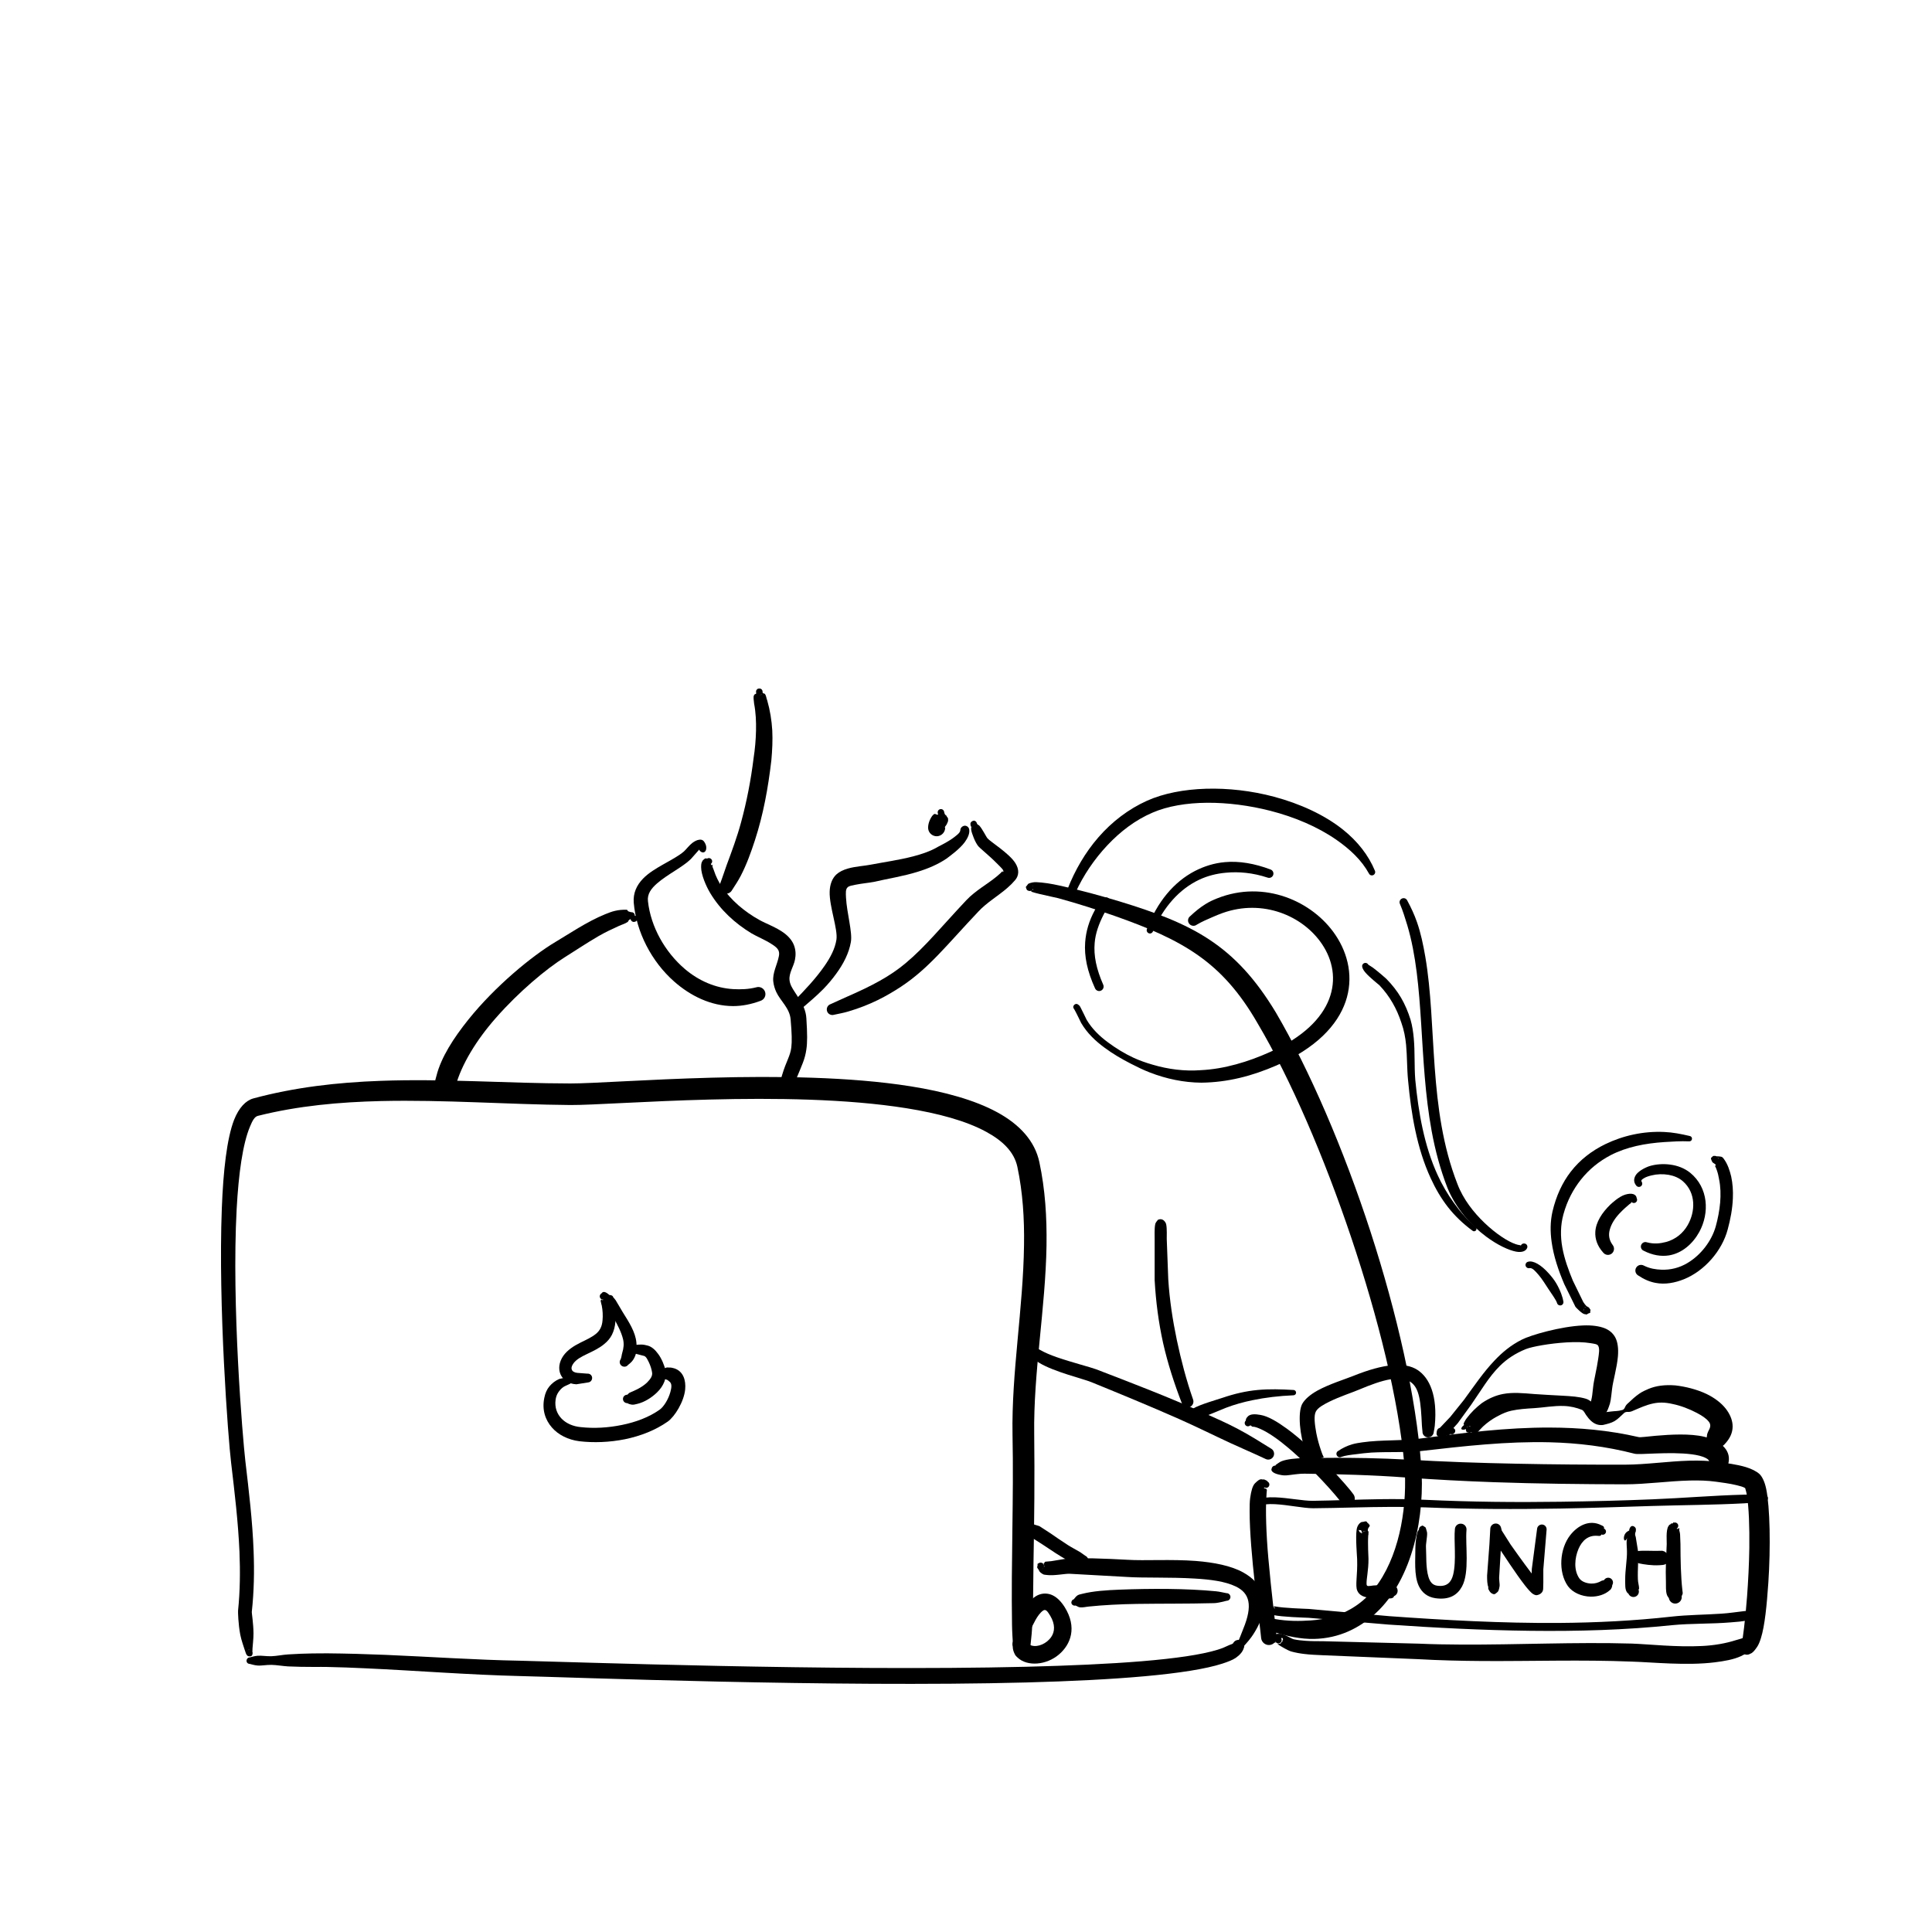 <?xml version="1.0" encoding="utf-8"?>
<!-- Generator: Adobe Illustrator 24.2.0, SVG Export Plug-In . SVG Version: 6.00 Build 0)  -->
<svg version="1.1" id="图层_1" xmlns="http://www.w3.org/2000/svg" xmlns:xlink="http://www.w3.org/1999/xlink" x="0px" y="0px"
	 viewBox="0 0 85.04 85.04" style="enable-background:new 0 0 85.04 85.04;" xml:space="preserve">
<style type="text/css">
	.st0{fill-rule:evenodd;clip-rule:evenodd;}
</style>
<g>
	<g transform="matrix(0.192,0,0,0.26,446.149,-22.9)">
		<g transform="matrix(2.313,0,0,1.527,-2954.48,0)">
			<path class="st0" d="M297.73,240.82l0.01-0.37c0.02-0.41,0.1-1.02,0.1-1.69c-0.01-1.1-0.18-2.26-0.17-2.36
				c0.22-2.26,0.26-4.51,0.18-6.76c-0.11-3.33-0.47-6.66-0.82-10c-0.27-2.63-1.37-17.3-0.86-27.91c0.19-3.91,0.6-7.25,1.33-9.17
				c0.23-0.62,0.44-1.08,0.78-1.17c3.99-1.12,8.08-1.53,12.2-1.64c6.26-0.16,12.59,0.38,18.75,0.44c4.36,0.03,21.46-1.77,33.35,0.36
				c3.11,0.56,5.86,1.38,7.88,2.61c1.63,0.99,2.77,2.22,3.09,3.88c0.54,2.85,0.7,5.75,0.66,8.68c-0.08,7-1.25,14.15-1.14,21.02
				c0.13,7.05-0.15,14.04-0.05,21.08c0.01,0.79,0.06,1.56,0.1,2.35c-0.01,0.53,0.37,0.97,0.84,0.98c0.47,0.01,0.87-0.41,0.88-0.94
				c0.05-0.63,0.13-1.25,0.16-1.88c0.14-2.5,0.11-5.01,0.15-7.51c0.08-4.7,0.12-9.39,0.07-14.11c-0.09-6.85,1.12-13.97,1.22-20.95
				c0.04-3.12-0.13-6.21-0.71-9.24c-0.44-2.31-1.92-4.16-4.2-5.54c-2.21-1.34-5.2-2.27-8.59-2.87c-12.01-2.13-29.28-0.3-33.69-0.31
				c-6.18-0.01-12.54-0.55-18.83-0.29c-4.26,0.17-8.49,0.71-12.6,1.95c-0.74,0.23-1.43,1.02-1.91,2.39
				c-0.71,2.07-1.07,5.64-1.21,9.81c-0.37,10.72,0.63,25.51,0.92,28.18c0.35,3.3,0.7,6.58,0.83,9.88c0.08,2.17,0.06,4.35-0.14,6.53
				c-0.01,0.11,0.01,1.44,0.22,2.67c0.12,0.66,0.32,1.25,0.43,1.65c0.07,0.23,0.11,0.38,0.14,0.45c0.08,0.2,0.19,0.27,0.23,0.28
				c0.12,0.02,0.36,0.08,0.41-0.23C297.76,240.98,297.76,240.89,297.73,240.82z M297.49,240.59c-0.07-0.03-0.14-0.02-0.22,0.04
				C297.34,240.59,297.41,240.57,297.49,240.59z"/>
		</g>
		<g transform="matrix(2.313,0,0,1.527,-2954.48,0)">
			<path class="st0" d="M297.46,242.15c0.2,0.05,0.44,0.15,0.77,0.18c0.39,0.04,0.87-0.08,1.38-0.07c0.53,0.01,1.09,0.13,1.66,0.17
				c1.7,0.09,3.39,0.04,3.85,0.06c1.27,0.03,2.54,0.08,3.81,0.15c5.11,0.26,10.21,0.72,15.33,0.86c4.82,0.12,30.95,1.28,50.19,0.71
				c8.76-0.26,16.11-0.89,19.42-2.09c0.54-0.2,1-0.39,1.33-0.64c0.42-0.33,0.68-0.69,0.78-1.05c0.14-0.32,0.03-0.71-0.26-0.87
				c-0.29-0.16-0.63-0.03-0.78,0.29c-0.08,0.13-0.27,0.14-0.46,0.25c-0.28,0.15-0.62,0.32-1.05,0.47
				c-3.26,1.13-10.45,1.66-19.02,1.9c-19.21,0.52-45.31-0.55-50.11-0.67c-4.46-0.09-8.92-0.44-13.38-0.65
				c-1.92-0.09-3.85-0.15-5.77-0.17c-0.46,0-2.16-0.01-3.88,0.12c-0.57,0.04-1.12,0.18-1.65,0.2c-0.51,0.02-0.98-0.09-1.38-0.05
				c-0.32,0.03-0.57,0.13-0.76,0.18c-0.18,0-0.32,0.16-0.33,0.36C297.14,241.99,297.28,242.15,297.46,242.15z"/>
		</g>
		<g transform="matrix(2.313,0,0,1.527,-2954.48,0)">
			<path class="st0" d="M373.9,239.22c-0.11-0.03-0.23-0.02-0.34,0.01c-0.37,0.12-0.58,0.56-0.47,0.97c0,0.37,0.1,0.65,0.23,0.93
				c0.06,0.13,0.17,0.23,0.26,0.33c0.97,1.01,2.85,0.83,4.09-0.35c1.17-1.11,1.83-3.01,0.56-5.27c-0.51-0.9-1.05-1.3-1.52-1.43
				c-0.56-0.15-1.09,0-1.56,0.42c-0.76,0.69-1.39,2.19-1.56,3.16c-0.02,0.09-0.03,0.17-0.03,0.24c0.03,0.51,0.1,0.75,0.19,0.83
				C373.8,239.12,373.85,239.18,373.9,239.22z M374.15,239.35c0.12,0.1,0.21,0.24,0.26,0.41c0.07,0.11,0.2,0.1,0.28,0.18
				c0.08,0.09,0.17,0.15,0.28,0.18c0.63,0.2,1.49-0.22,1.94-0.96c0.36-0.59,0.4-1.4-0.1-2.34c-0.29-0.54-0.46-0.77-0.71-0.58
				c-0.59,0.46-0.99,1.59-1.29,2.21c-0.06,0.12-0.13,0.18-0.18,0.26c-0.05,0.08-0.14,0.12-0.14,0.12l-0.01-0.01
				c0.02,0.12-0.01,0.26-0.1,0.35c-0.03,0.1-0.12,0.09-0.16,0.13C374.19,239.33,374.17,239.34,374.15,239.35z M374.24,238.54
				c0.03,0.01,0.07,0.03,0.1,0.06C374.32,238.55,374.29,238.54,374.24,238.54z M374.04,238.54l-0.02,0c-0.02,0-0.03,0.01-0.04,0.04
				l0.03-0.01c0.01,0,0.02-0.01,0.03-0.01L374.04,238.54z"/>
		</g>
		<g transform="matrix(2.313,0,0,1.527,-2954.48,0)">
			<path class="st0" d="M380.21,235.37l0.03,0.01c0.17,0.08,0.36-0.01,0.43-0.19c0.07-0.18-0.01-0.4-0.17-0.48l-0.03-0.01
				c-0.16-0.08-0.35,0.01-0.42,0.19C379.97,235.07,380.05,235.29,380.21,235.37z"/>
		</g>
		<g transform="matrix(2.313,0,0,1.527,-2954.48,0)">
			<path class="st0" d="M376.19,231.24c-0.02-0.19-0.18-0.33-0.35-0.31c-0.06-0.04-0.08,0.04-0.13,0.03
				c-0.03-0.01-0.03,0.05-0.07,0.05c-0.16,0.01-0.04,0.19-0.12,0.36c-0.06,0.12,0.14,0.3,0.17,0.41c0.07,0.2,0.17,0.26,0.37,0.41
				c0.1,0.08,0.24,0.08,0.38,0.1c0.73,0.12,1.85-0.16,2.31-0.13l5.63,0.35c1.66,0.13,4.3,0.01,6.75,0.18
				c1.55,0.1,3.02,0.31,4.07,0.88c1.36,0.73,1.71,2.07,0.73,4.72c-0.17,0.46-0.32,0.97-0.56,1.52c-0.1,0.18-0.06,0.42,0.1,0.54
				c0.16,0.12,0.37,0.07,0.48-0.11c0.39-0.48,0.72-0.91,0.98-1.36c2.02-3.51,0.92-5.68-1-6.87c-1.19-0.74-2.89-1.11-4.68-1.27
				c-2.46-0.21-5.1-0.01-6.76-0.13c-1.14-0.07-2.29-0.13-3.43-0.16c-0.77-0.02-1.53-0.01-2.3,0c-0.37,0.01-1.16,0.2-1.84,0.31
				c-0.22,0.03-0.42,0.04-0.59,0.06c-0.1,0.02-0.08,0.17-0.16,0.18c0.02,0-0.03,0.07,0,0.08c0.04,0.01,0,0.08,0.03,0.1
				C376.21,231.18,376.2,231.21,376.19,231.24z M376.06,231.59c-0.01,0-0.02,0.01-0.03,0.02l-0.01,0.01c0.03,0,0.05,0,0.05-0.03
				l0-0.01L376.06,231.59z M376.2,231.27c0,0.06-0.01,0.11-0.02,0.16C376.22,231.38,376.25,231.34,376.2,231.27L376.2,231.27z"/>
		</g>
		<g transform="matrix(2.313,0,0,1.527,-2954.48,0)">
			<path class="st0" d="M379.31,235.68c0.18,0.07,0.25,0.17,0.44,0.2c0.29,0.04,0.59-0.06,0.91-0.09c1.39-0.16,3.04-0.26,4.78-0.29
				c2.43-0.04,5.04-0.01,7.34-0.08c0.15,0,0.31,0,0.46-0.02c0.37-0.05,0.71-0.16,1.06-0.25c0.21,0,0.37-0.2,0.37-0.43
				c-0.01-0.23-0.18-0.42-0.39-0.41c-0.35-0.07-0.68-0.17-1.05-0.21c-2.94-0.32-6.5-0.31-9.54-0.18c-1.36,0.06-2.64,0.16-3.7,0.46
				c-0.16,0.05-0.32,0.07-0.46,0.16c-0.19,0.14-0.25,0.27-0.39,0.45c-0.17,0.05-0.27,0.25-0.23,0.44
				C378.96,235.62,379.14,235.73,379.31,235.68z"/>
		</g>
		<g>
			<g transform="matrix(2.875,0,0,1.879,-3550.9,-1261.06)">
				<path class="st0" d="M474.98,835.11c-0.05,0.03-0.1,0.07-0.13,0c-0.01-0.03-0.12,0.02-0.08,0.01c0.03,0-0.02,0.06-0.02,0.09
					c0.03,0.18,0.08,0.41,0.09,0.43c0.07,0.41,0.1,0.89,0.06,1.34c-0.02,0.26-0.07,0.52-0.18,0.74c-0.09,0.19-0.21,0.34-0.35,0.47
					c-0.35,0.32-0.79,0.54-1.22,0.78c-0.55,0.31-1.05,0.67-1.38,1.2c-0.35,0.58-0.4,1.18-0.22,1.66c0.19,0.48,0.6,0.86,1.26,0.9
					l0.95-0.17c0.19-0.02,0.33-0.22,0.31-0.44c-0.02-0.22-0.19-0.37-0.39-0.35l-0.8-0.07c-0.22-0.03-0.38-0.13-0.43-0.29
					c-0.06-0.17,0.01-0.38,0.14-0.58c0.25-0.37,0.64-0.59,1.04-0.81c0.5-0.27,1.01-0.54,1.41-0.92c0.25-0.23,0.46-0.5,0.61-0.83
					c0.16-0.36,0.25-0.77,0.28-1.2c0.03-0.56-0.05-1.16-0.17-1.66c-0.01-0.04-0.09-0.49-0.27-0.68c-0.31-0.33-0.54-0.42-0.66-0.2
					c-0.13,0.08-0.19,0.26-0.12,0.41C474.76,835.05,474.87,835.12,474.98,835.11z"/>
			</g>
			<g transform="matrix(2.875,0,0,1.879,-3550.9,-1261.06)">
				<path class="st0" d="M472.16,842.07l-0.71,0.18c-0.32,0.16-0.57,0.38-0.78,0.66c-0.21,0.28-0.34,0.63-0.41,1.03
					c-0.2,1.07,0.07,2,0.61,2.69c0.51,0.66,1.29,1.1,2.18,1.23c1.14,0.15,2.41,0.1,3.64-0.18c1.25-0.29,2.44-0.82,3.41-1.59
					c0.56-0.45,1.29-1.78,1.39-2.89c0.07-0.84-0.15-1.63-0.85-1.9c-0.14-0.05-0.29-0.09-0.46-0.08c-0.27-0.05-0.52,0.15-0.57,0.45
					c-0.05,0.3,0.13,0.59,0.4,0.64c0.09,0.03,0.14,0.1,0.2,0.15c0.26,0.2,0.19,0.58,0.1,0.97c-0.16,0.66-0.54,1.35-0.87,1.6
					c-0.84,0.67-1.89,1.11-2.98,1.36c-1.11,0.26-2.25,0.33-3.28,0.2c-0.62-0.06-1.17-0.33-1.54-0.76c-0.37-0.43-0.57-1.02-0.48-1.72
					c0.03-0.24,0.1-0.45,0.2-0.63c0.11-0.19,0.25-0.38,0.44-0.52c0.12-0.09,0.42-0.21,0.59-0.33c0.12-0.09,0.2-0.17,0.24-0.26
					c0.08-0.15,0.03-0.34-0.1-0.43C472.41,841.87,472.24,841.92,472.16,842.07z"/>
			</g>
			<g transform="matrix(2.875,0,0,1.879,-3550.9,-1261.06)">
				<path class="st0" d="M475.78,834.94c-0.03-0.08-0.06-0.14-0.06-0.14c-0.1-0.12-0.27-0.15-0.39-0.06
					c-0.13,0.09-0.18,0.27-0.13,0.42l0.06,0.37l0.51,1.18c0.32,0.66,0.63,1.31,0.77,1.97c0.08,0.4,0.05,0.79-0.07,1.23
					c-0.05,0.18-0.05,0.38-0.13,0.58c-0.12,0.18-0.08,0.45,0.09,0.58c0.17,0.13,0.39,0.09,0.51-0.09c0.17-0.15,0.31-0.29,0.41-0.47
					c0.29-0.49,0.3-1.05,0.25-1.55c-0.08-0.94-0.59-1.83-1.09-2.73l-0.56-1.07l-0.16-0.23L475.78,834.94z M475.29,835.17
					c0,0.03,0,0.06,0.01,0.09c0,0.01,0,0.02,0.01,0.03C475.27,835.25,475.28,835.21,475.29,835.17z M475.36,834.97
					c-0.03,0.03-0.06,0.06-0.06,0.11C475.31,835.04,475.33,835,475.36,834.97z"/>
			</g>
			<g transform="matrix(2.875,0,0,1.879,-3550.9,-1261.06)">
				<path class="st0" d="M477.12,839.42c-0.12,0-0.23,0.1-0.25,0.23c-0.12,0.3,0.09,0.37,0.24,0.43c0.07,0.02,0.48-0.11,0.48-0.11
					s-0.03,0.02-0.04,0.01l0.68,0.2c0.17,0.08,0.26,0.34,0.37,0.58c0.13,0.31,0.22,0.65,0.25,0.89c0.06,0.34-0.15,0.63-0.39,0.91
					c-0.31,0.34-0.72,0.6-1.1,0.78c-0.11,0.05-0.2,0.1-0.3,0.15c-0.09,0.05-0.11,0.13-0.19,0.18c-0.19,0-0.34,0.17-0.34,0.38
					s0.15,0.38,0.34,0.38c0.11,0.07,0.2,0.1,0.34,0.13c0.15,0.03,0.31-0.02,0.48-0.07c0.55-0.15,1.12-0.55,1.55-1.02
					c0.54-0.59,0.82-1.34,0.67-2.07c-0.09-0.38-0.28-0.96-0.57-1.4c-0.24-0.38-0.53-0.67-0.85-0.76c-0.16-0.05-0.33-0.09-0.5-0.09
					c-0.17,0-0.33,0.01-0.49,0.04C477.42,839.2,477.22,839.35,477.12,839.42z"/>
			</g>
		</g>
	</g>
	<g transform="matrix(0.192,0,0,0.26,498.365,-18.32)">
		<g transform="matrix(2.313,0,0,1.527,-3226.47,-17.581)">
			<path class="st0" d="M347.68,134.48c0,0.02,0,0.03,0,0.05c-0.06,0.13-0.13,0.02-0.21,0.19c-0.11,0.22-0.02,0.59,0,0.94
				c0.17,0.99,0.21,2,0.19,3c-0.02,1.02-0.1,2.04-0.24,3.05c-0.27,2.45-0.68,4.81-1.24,7.11c-0.39,1.62-0.91,3.18-1.44,4.78
				c-0.22,0.68-0.41,1.37-0.65,2.06c-0.17,0.37-0.03,0.82,0.3,1c0.33,0.18,0.73,0.04,0.9-0.33c0.3-0.52,0.6-1.02,0.85-1.56
				c0.59-1.27,1.02-2.61,1.41-3.95c0.83-2.85,1.31-5.79,1.63-8.87c0.09-1.1,0.14-2.21,0.09-3.32c-0.06-1.12-0.22-2.23-0.5-3.32
				c-0.09-0.24-0.1-0.51-0.2-0.67c-0.1-0.17-0.17-0.04-0.24-0.17c-0.04-0.07-0.01-0.14-0.02-0.17c-0.06-0.34-0.32-0.32-0.41-0.3
				c-0.05,0.01-0.15,0.05-0.22,0.21C347.66,134.3,347.65,134.39,347.68,134.48z M348.02,134.72c0.09,0,0.2-0.04,0.26-0.21
				C348.23,134.63,348.13,134.71,348.02,134.72z"/>
		</g>
		<g transform="matrix(2.313,0,0,1.527,-3226.47,-17.581)">
			<path class="st0" d="M366.41,149.42c0.01,0,0-0.04,0-0.06L366.41,149.42L366.41,149.42c-0.12-0.03,0.1-0.24,0.15-0.37
				c0.06-0.17,0.16-0.33,0.14-0.49c-0.02-0.14,0.02-0.17-0.06-0.27c-0.17-0.21-0.01-0.14-0.21-0.29c-0.05-0.04-0.03-0.05-0.06-0.1
				c-0.06-0.11-0.04-0.25-0.11-0.37c-0.09-0.17-0.29-0.22-0.44-0.12c-0.15,0.1-0.2,0.33-0.11,0.5c-0.04,0.23-0.27-0.13-0.43,0.03
				c-0.05,0.05-0.11,0.11-0.16,0.18c-0.26,0.41-0.42,0.92-0.4,1.37c0.03,0.52,0.44,0.91,0.9,0.88
				C366.07,150.33,366.41,149.91,366.41,149.42z"/>
		</g>
		<g transform="matrix(2.313,0,0,1.527,-3226.47,-17.581)">
			<path class="st0" d="M367.91,149.71c-0.03,0.28-0.31,0.5-0.59,0.75c-0.54,0.47-1.23,0.85-1.56,1.04
				c-0.76,0.51-1.63,0.84-2.52,1.1c-1.41,0.41-2.9,0.64-4.26,0.93c-0.52,0.12-1.45,0.18-2.18,0.41c-0.49,0.15-0.9,0.38-1.18,0.67
				c-0.41,0.43-0.64,1.09-0.66,1.91c-0.04,1.65,0.83,4.16,0.67,5.32c-0.14,1-0.59,1.95-1.15,2.86c-0.89,1.45-2.05,2.8-3.01,3.9
				c-0.21,0.23-0.22,0.6-0.02,0.84c0.2,0.24,0.54,0.25,0.75,0.02c0.66-0.64,1.43-1.35,2.14-2.16c0.46-0.53,0.89-1.1,1.27-1.69
				c0.72-1.1,1.26-2.28,1.45-3.5c0.18-1.06-0.4-3.24-0.48-4.93c-0.02-0.5-0.06-0.94,0.17-1.16c0.16-0.16,0.45-0.2,0.75-0.27
				c0.66-0.15,1.4-0.22,1.84-0.32c1.39-0.36,2.91-0.62,4.34-1.12c1.02-0.35,2-0.81,2.86-1.46c0.39-0.33,1.29-1.05,1.8-1.81
				c0.3-0.46,0.49-0.92,0.46-1.34c0-0.27-0.2-0.5-0.44-0.5C368.11,149.22,367.91,149.44,367.91,149.71z"/>
		</g>
		<g transform="matrix(2.313,0,0,1.527,-3226.47,-17.581)">
			<path class="st0" d="M368.93,149.2L368.93,149.2L368.93,149.2c0.01,0.02,0.02,0.04,0.03,0.05c0.02,0.03,0.03,0.06,0.04,0.09
				c0.01,0.08-0.03,0.13-0.02,0.24c0.02,0.27,0.13,0.59,0.24,0.91c0.14,0.42,0.33,0.78,0.44,0.94c0.18,0.27,1.1,1.07,1.83,1.9
				c0.22,0.25,0.57,0.61,0.68,0.82c-0.82,0.99-1.94,1.66-2.9,2.53c-0.28,0.25-0.54,0.51-0.78,0.8c-2.48,2.95-4.06,5.15-6.01,6.97
				c-1.51,1.42-3.29,2.49-5.84,3.73c-0.51,0.24-1.02,0.53-1.58,0.8c-0.29,0.1-0.45,0.45-0.36,0.78s0.41,0.5,0.7,0.4
				c0.49-0.12,0.96-0.21,1.4-0.36c2.22-0.73,3.84-1.73,5.23-2.75c2.77-2.05,4.52-4.61,7.65-8.31c0.84-1.02,1.97-1.74,2.9-2.65
				c0.27-0.26,0.52-0.54,0.75-0.84c0.4-0.51,0.44-1.19,0.03-1.91c-0.6-1.07-2.48-2.37-2.75-2.73c-0.09-0.11-0.21-0.39-0.36-0.66
				c-0.15-0.28-0.3-0.57-0.46-0.76c-0.07-0.08-0.13-0.07-0.18-0.14c-0.07-0.09-0.07-0.18-0.09-0.21c-0.1-0.2-0.25-0.2-0.27-0.2
				c-0.03,0-0.44,0.1-0.32,0.51C368.91,149.16,368.92,149.18,368.93,149.2z M372.15,154.16c-0.05,0.07-0.09,0.18-0.03,0.17
				C372.2,154.32,372.2,154.25,372.15,154.16z"/>
		</g>
		<g transform="matrix(2.313,0,0,1.527,-3226.47,-17.581)">
			<path class="st0" d="M343.18,153.44c0.14-0.12,0.18-0.34,0.07-0.5c-0.1-0.16-0.31-0.2-0.45-0.08c-0.13-0.09-0.02-0.01-0.17-0.03
				c-0.03,0-0.04,0.04-0.07,0.05c-0.05,0.02-0.06,0.07-0.11,0.1c-0.07,0.04-0.08,0.11-0.13,0.19c-0.09,0.16-0.1,0.39-0.1,0.64
				c0,0.81,0.48,2.08,0.9,2.86c0.5,0.93,1.11,1.77,1.81,2.52c0.69,0.74,1.46,1.39,2.29,1.95c0.51,0.34,1.32,0.7,1.98,1.18
				c0.31,0.22,0.59,0.44,0.7,0.75c0.07,0.21,0.06,0.42,0.02,0.62c-0.16,0.93-0.64,1.82-0.55,2.78c0.04,0.42,0.15,0.81,0.3,1.18
				c0.42,1,1.33,1.78,1.42,3.03c0.12,1.55,0.14,2.43,0.07,3.09c-0.11,1-0.49,1.48-0.92,3.09c-0.11,0.41-0.2,0.9-0.31,1.47
				c-0.09,0.36,0.09,0.73,0.41,0.84c0.32,0.11,0.65-0.1,0.75-0.45c0.19-0.52,0.37-0.94,0.51-1.32c0.63-1.71,0.91-2.3,1.05-3.4
				c0.1-0.73,0.1-1.71,0-3.44c-0.02-0.42-0.11-0.81-0.24-1.17c-0.23-0.64-0.59-1.2-0.92-1.77c-0.24-0.41-0.47-0.82-0.51-1.31
				c-0.07-0.78,0.41-1.49,0.54-2.25c0.09-0.51,0.09-1.03-0.09-1.58c-0.17-0.52-0.52-0.99-0.99-1.38c-0.74-0.62-1.81-1.05-2.43-1.44
				c-0.75-0.46-1.45-1.01-2.09-1.63c-0.63-0.62-1.2-1.32-1.68-2.11c-0.27-0.46-0.58-1.14-0.74-1.72c-0.06-0.23-0.25-0.58-0.11-0.59
				c0.06,0-0.14-0.09-0.14-0.03C343.26,153.64,343.21,153.5,343.18,153.44z"/>
		</g>
		<g transform="matrix(2.313,0,0,1.527,-3226.47,-17.581)">
			<path class="st0" d="M342.03,151.85c0.02,0.08,0.07,0.16,0.14,0.21c0.28,0.26,0.63,0.03,0.55-0.57
				c-0.03-0.22-0.16-0.48-0.27-0.61c-0.13-0.14-0.29-0.15-0.44-0.12c-0.21,0.03-0.43,0.16-0.65,0.34c-0.33,0.28-0.62,0.73-0.85,0.96
				c-1.02,0.98-2.97,1.76-4.05,3.01c-0.63,0.73-0.99,1.6-0.92,2.66c0.25,3.26,1.77,6.54,4,8.74c1.64,1.62,3.67,2.72,5.84,2.73
				c0.9,0,1.81-0.2,2.72-0.58c0.37-0.13,0.58-0.57,0.46-0.99c-0.12-0.41-0.51-0.64-0.88-0.51c-0.77,0.22-1.52,0.24-2.25,0.2
				c-1.78-0.11-3.44-0.92-4.82-2.23c-1.97-1.88-3.38-4.67-3.66-7.51c-0.09-0.82,0.34-1.43,0.9-1.98c1.05-1.02,2.54-1.81,3.35-2.7
				L342.03,151.85z"/>
		</g>
		<g transform="matrix(2.313,0,0,1.527,-3226.47,-17.581)">
			<path class="st0" d="M335.5,159.15c-0.16,0.03-0.27,0.18-0.27,0.36c0,0.2,0.15,0.36,0.32,0.36l0.14-0.03
				c0.17-0.07,0.25-0.28,0.18-0.47C335.81,159.2,335.65,159.11,335.5,159.15z"/>
		</g>
		<g transform="matrix(2.313,0,0,1.527,-3226.47,-17.581)">
			<path class="st0" d="M335.64,159.07c-0.03-0.16-0.16-0.28-0.31-0.28l-0.01,0c-0.11-0.04-0.21-0.03-0.32-0.1
				c-0.1-0.07-0.03-0.11-0.15-0.17c-0.03-0.01-0.06,0-0.09,0c-0.34-0.01-0.69,0.02-1.07,0.12c-0.32,0.08-0.64,0.22-0.97,0.37
				c-1.8,0.81-3.74,2.29-4.94,3.08c-2.33,1.55-5.98,4.91-8.64,8.62c-1.46,2.04-2.69,4.17-3.15,6.21c-0.1,0.45-0.26,0.9-0.18,1.33
				c0.05,0.26,0.13,0.38,0.25,0.6c-0.02,0.42,0.26,0.78,0.64,0.8c0.37,0.03,0.7-0.29,0.72-0.71c0.12-0.18,0.25-0.22,0.34-0.42
				c0.06-0.13,0.09-0.28,0.12-0.43c0.58-2.41,2.07-5.13,3.99-7.57c2.28-2.91,5-5.45,6.84-6.74c0.84-0.58,2.07-1.51,3.33-2.33
				c0.68-0.44,1.37-0.8,2-1.12c0.33-0.17,0.65-0.26,0.9-0.46c0.09-0.07,0.05-0.14,0.14-0.22c0.08-0.07,0.15-0.1,0.24-0.14
				c0.1-0.04,0.19-0.02,0.23-0.1C335.58,159.35,335.63,159.1,335.64,159.07z M335.64,159.07L335.64,159.07L335.64,159.07
				L335.64,159.07c0,0.02,0,0.06,0.01,0.08C335.65,159.13,335.64,159.1,335.64,159.07z M335.09,158.9l-0.02,0.02l0,0
				C335.08,158.92,335.08,158.91,335.09,158.9z M335.31,158.79c-0.05-0.02-0.09,0-0.12,0.03
				C335.23,158.8,335.27,158.79,335.31,158.79z"/>
		</g>
		<g transform="matrix(2.313,0,0,1.527,-3226.47,-17.581)">
			<path class="st0" d="M374.97,156.39l-0.03,0.04l-0.02,0.02c0.02,0.02,0.05,0.07,0.09,0.09c0.18,0.07,0.45,0.15,0.75,0.23
				c0.74,0.2,1.66,0.41,1.83,0.46c0.94,0.29,1.89,0.6,2.82,0.93c0.94,0.33,1.87,0.68,2.79,1.04c3.38,1.33,6.03,2.6,8.29,4.38
				c2.24,1.77,4.1,4.06,5.88,7.52c3.29,6.21,6.61,14.87,9.29,23.78c2.67,8.88,4.7,18,5.27,25.26c0.29,4.17-0.35,9.37-2.55,12.99
				c-1.47,2.42-3.66,3.95-6.74,4.18c-1.08,0.08-2.26,0.1-3.58-0.16c-0.34-0.09-0.68,0.13-0.76,0.51c-0.09,0.37,0.12,0.76,0.45,0.85
				c1.54,0.57,2.94,0.88,4.22,0.85c2.51-0.06,4.51-1.22,6.07-2.81c3.77-3.84,4.96-11.01,4.54-16.55c-0.49-7.4-2.39-16.75-5.02-25.81
				c-2.65-9.11-6.05-17.93-9.37-24.27c-2.02-3.75-4.09-6.24-6.61-8.1c-2.44-1.8-5.29-3-8.9-4.23c-0.95-0.32-1.91-0.63-2.88-0.92
				c-0.97-0.29-1.93-0.55-2.91-0.8c-0.18-0.04-1.14-0.29-1.94-0.37c-0.35-0.04-0.67-0.06-0.88-0.01c-0.28,0.07-0.44,0.13-0.47,0.21
				c-0.1,0.21-0.27,0.26-0.16,0.41c0.02,0.03-0.01,0.07,0.02,0.1c0.05,0.04,0.02,0.14,0.12,0.16
				C374.69,156.45,374.85,156.47,374.97,156.39z M374.92,156.45c-0.02,0.02-0.03,0.03-0.02,0
				C374.91,156.44,374.92,156.44,374.92,156.45z M375.12,156.18c0.01,0.09,0.02,0.16-0.09,0.17l0.02-0.02
				C375.08,156.29,375.11,156.23,375.12,156.18z M375.09,155.9c0.01,0.01,0.01,0.02,0.02,0.03l0,0.01l0-0.03
				c0.01-0.02-0.02-0.03-0.04-0.04L375.09,155.9z"/>
		</g>
		<g transform="matrix(2.313,0,0,1.527,-3226.47,-17.581)">
			<path class="st0" d="M374.73,207.2c-0.11,0.06-0.03-0.02-0.1,0.1c-0.03,0.06,0.02,0.13,0.04,0.2c0.09,0.39,0.47,0.84,1.06,1.25
				c1.47,1,4.36,1.77,5.14,2.13c2.94,1.34,5.85,2.68,8.72,4.1c1.72,0.85,3.4,1.79,5.12,2.68c1.14,0.59,2.29,1.13,3.44,1.74
				c0.28,0.17,0.63,0.06,0.79-0.26c0.15-0.31,0.05-0.71-0.23-0.88c-1.09-0.76-2.17-1.52-3.29-2.18c-1.13-0.67-2.3-1.24-3.46-1.82
				c-3.46-1.73-7-3.25-10.58-4.79c-0.6-0.25-2.4-0.76-3.9-1.34c-0.64-0.25-1.21-0.52-1.61-0.78c-0.15-0.09-0.27-0.15-0.36-0.23
				c-0.04-0.04-0.09,0.05-0.13,0c-0.02-0.2-0.17-0.34-0.35-0.32C374.84,206.82,374.71,207,374.73,207.2z"/>
		</g>
		<g transform="matrix(2.313,0,0,1.527,-3226.47,-17.581)">
			<path class="st0" d="M396.64,215.69c0.12-0.01,0.13,0.14,0.25,0.14c0.22,0,0.45,0.1,0.76,0.25c0.79,0.39,1.78,1.16,2.79,2.12
				c2.36,2.24,4.8,5.34,5.24,6.06c0.23,0.37,0.68,0.46,1.01,0.21c0.33-0.25,0.42-0.76,0.19-1.13c-0.53-0.86-3.8-4.99-6.58-7.27
				c-0.97-0.79-1.88-1.4-2.62-1.54c-0.53-0.11-1.06-0.14-1.31,0.21c-0.12,0.16-0.15,0.2-0.17,0.42c-0.13,0.13-0.14,0.36-0.02,0.51
				C396.3,215.82,396.5,215.83,396.64,215.69z"/>
		</g>
		<g transform="matrix(2.313,0,0,1.527,-3226.47,-17.581)">
			<path class="st0" d="M387.44,192.99c-0.05,0.05-0.1,0.11-0.14,0.2c-0.03,0.05-0.06,0.1-0.07,0.18c-0.1,0.5-0.05,1.38-0.06,1.65
				l0,4.56c0.12,2.39,0.39,4.7,0.84,6.98c0.46,2.27,1.1,4.48,1.87,6.71c0.11,0.34,0.45,0.52,0.75,0.39c0.3-0.12,0.46-0.5,0.35-0.84
				c-0.68-2.19-1.19-4.38-1.61-6.59c-0.41-2.2-0.72-4.43-0.85-6.74l-0.15-4.47c-0.01-0.26,0.04-1.15-0.06-1.65
				c-0.02-0.08-0.05-0.13-0.07-0.18c-0.34-0.62-0.79-0.26-0.79-0.26C387.44,192.94,387.44,192.96,387.44,192.99z"/>
		</g>
		<g transform="matrix(2.313,0,0,1.527,-3226.47,-17.581)">
			<path class="st0" d="M391.2,214.86c0,0.11-0.03,0.1,0.15,0.14c0.03,0,0.07-0.01,0.12-0.02c0.69-0.27,2.39-1.08,2.78-1.25
				c0.87-0.37,1.73-0.63,2.59-0.83c1.33-0.31,2.66-0.48,4.08-0.55c0.15,0,0.27-0.13,0.27-0.29c0-0.17-0.12-0.3-0.26-0.3
				c-1.22-0.08-2.38-0.12-3.54,0c-1.17,0.12-2.32,0.42-3.5,0.87c-0.41,0.16-2.28,0.75-2.92,1.2c-0.07,0.04-0.13,0.07-0.15,0.13
				c-0.08,0.27,0.07,0.01,0.02,0.23c-0.04,0.18-0.19,0.23-0.19,0.29c-0.01,0.2-0.04,0.45,0.24,0.47
				C390.99,214.98,391.11,214.95,391.2,214.86z M391.24,214.4c0.03,0.06,0.05,0.13,0.05,0.2
				C391.31,214.53,391.29,214.46,391.24,214.4z"/>
		</g>
		<g transform="matrix(2.313,0,0,1.527,-3226.47,-17.581)">
			<path class="st0" d="M375.12,226.63c-0.02-0.03-0.04-0.06-0.08-0.07c-0.01,0-0.04-0.11-0.05-0.06
				C374.98,226.54,375.03,226.59,375.12,226.63c0.02,0.04,0.03,0.09,0.05,0.11c0.02,0.02,0.04,0.04,0.05,0.06
				c-0.07-0.01-0.13,0-0.19,0.03c0.03-0.03,0.06-0.06,0.06-0.06s-0.14-0.22-0.17-0.27c-0.05-0.07-0.1-0.06-0.12-0.08
				c-0.16-0.15-0.29,0.03-0.35,0.02c-0.24-0.02-0.23,0.27-0.35,0.41c-0.03,0.04-0.08,0.36,0.28,0.79c0.09,0.11,0.52,0.39,0.67,0.53
				l1.05,0.75c0.82,0.61,1.65,1.25,2.53,1.78c0.2,0.12,0.38,0.25,0.59,0.33c0.22,0.09,0.43,0.13,0.66,0.18
				c0.27,0.12,0.57-0.02,0.68-0.32c0.11-0.3-0.02-0.64-0.28-0.76c-0.17-0.13-0.32-0.27-0.49-0.39c-0.4-0.27-0.82-0.5-1.21-0.78
				c-0.58-0.41-1.15-0.86-1.71-1.29l-1.1-0.8C375.64,226.8,375.3,226.72,375.12,226.63z"/>
		</g>
	</g>
	<g transform="matrix(0.152,0,0,0.206,520.968,79.288)">
		<g transform="matrix(2.313,0,0,1.389,-2954.48,144.572)">
			<path class="st0" d="M-45.75-153.25c-0.11-0.21-0.25-0.21-0.38-0.31c-0.1-0.08-0.19-0.01-0.29-0.04
				c-0.33-0.11-0.55,0.15-0.91,0.57c-0.32,0.37-0.5,1.21-0.62,2.27c-0.07,0.59-0.07,1.29-0.07,2.05c-0.01,6.17,1.27,17.16,1.44,19.5
				c0.05,0.65,0.52,1.14,1.06,1.08c0.53-0.06,0.93-0.64,0.88-1.29c-0.11-1.55-0.67-6.89-1.04-12.1c-0.27-3.73-0.36-7.37-0.24-9.45
				c0.02-0.42,0.03-0.75,0.06-1c0.01-0.05-0.08-0.13-0.05-0.12c0.17,0.03-0.32-0.18-0.32-0.18s0.03-0.1,0.07-0.1
				c0.2,0.14,0.45,0.05,0.56-0.19C-45.49-152.81-45.56-153.11-45.75-153.25z"/>
		</g>
		<g transform="matrix(2.313,0,0,1.377,-2954.48,155.574)">
			<path class="st0" d="M-44.8-165.07c-0.14-0.01-0.28,0.06-0.37,0.2c-0.08,0.13-0.09,0.25-0.11,0.33
				c-0.08,0.26,0.15,0.72,1.25,0.94c0.18,0.04,0.38,0.06,0.62,0.04c0.6-0.05,1.38-0.27,2.31-0.26c2.14,0.03,4.26,0.09,6.38,0.18
				c2.12,0.09,4.23,0.22,6.35,0.42c3.6,0.32,7.25,0.56,10.93,0.72c5.48,0.24,11,0.31,16.39,0.33c2.68,0,5.43-0.51,8.16-0.59
				c1.1-0.03,2.19,0,3.28,0.19c0.62,0.11,1.66,0.26,2.58,0.54c0.41,0.13,0.8,0.24,1.05,0.45c0.04,0.17,0.17,0.69,0.22,1.15
				c0.25,1.89,0.33,4.9,0.3,8.15c-0.03,2.49-0.14,5.11-0.28,7.47c-0.11,1.86-0.25,3.55-0.38,4.9c-0.08,0.82-0.15,1.48-0.21,1.98
				c-0.02,0.16,0.03,0.29,0.01,0.4c0,0.03,0.03,0.07,0.03,0.07s0.06,0,0.09-0.01c-0.34,0.3-0.43,0.89-0.2,1.32
				c0.24,0.44,0.72,0.55,1.07,0.26c0.27-0.1,0.52-0.46,0.85-1.06c0.18-0.33,0.33-0.79,0.47-1.34c0.49-1.93,0.74-5.15,0.93-8.59
				c0.3-5.54,0.21-11.75-0.27-14.6c-0.2-1.19-0.55-1.96-0.85-2.3c-0.38-0.42-0.99-0.8-1.71-1.07c-1.12-0.42-2.54-0.63-3.34-0.77
				c-1.22-0.21-2.45-0.26-3.69-0.22c-2.7,0.09-5.43,0.61-8.09,0.62c-4.48,0.01-9.04-0.03-13.6-0.15c-4.56-0.11-9.11-0.3-13.57-0.63
				c-1.72-0.12-3.44-0.19-5.16-0.24c-2.57-0.06-5.14-0.05-7.72-0.01c-1.21,0.04-2.24,0.17-2.91,0.48c-0.14,0.07-0.25,0.14-0.36,0.24
				C-44.58-165.33-44.78-165.2-44.8-165.07z M-44.43-164.58c0,0.11-0.02,0.23-0.08,0.32C-44.43-164.39-44.42-164.49-44.43-164.58z"
				/>
		</g>
		<g transform="matrix(2.313,0,0,1.527,-2959.89,-19.291)">
			<path class="st0" d="M-42.53-9.63c0.37,0.08-0.32,0.16,0.1-0.06c0.12,0.22,0.37,0.29,0.56,0.16c0.19-0.13,0.26-0.41,0.14-0.63
				c0.04-0.03,0.07-0.07,0.09-0.09l0.02,0.01c0.17,0.09,0.12,0.31,0.07,0.35c-0.14,0.09,0.09,0.18-0.05,0.19
				c-0.16,0.02-0.13,0.31-0.31,0.28c-0.05-0.01-0.11,0.05-0.17,0.03c-0.03-0.01-0.1,0-0.1,0s0.02,0.05,0.05,0.07
				c0.41,0.3,1.24,0.85,1.67,0.99c0.53,0.16,1.06,0.27,1.6,0.34c0.78,0.11,1.57,0.14,2.35,0.18l11.92,0.55
				c2.68,0.17,5.37,0.24,8.06,0.26c6.21,0.04,12.44-0.2,18.65,0.08c2.58,0.08,6.89,0.6,10.45,0.1c1.19-0.17,2.32-0.38,3.26-0.86
				c0.49-0.25,0.91-0.57,1.29-0.93c0.41-0.29,0.52-0.9,0.26-1.36c-0.26-0.45-0.81-0.58-1.22-0.29c-0.3,0.15-0.62,0.22-0.96,0.34
				c-1.23,0.44-2.7,0.74-4.27,0.82C7.76-8.92,4.35-9.35,2.17-9.44C-4.95-9.67-12.09-9.26-19.21-9.3c-1.77-0.01-3.53-0.04-5.3-0.13
				L-36.5-9.77c-0.73,0-1.48,0-2.21-0.06c-0.47-0.04-0.94-0.09-1.4-0.2c-0.31-0.07-0.86-0.49-1.26-0.64
				c-0.28-0.11-0.49-0.16-0.61-0.14c-0.13,0.01-0.24-0.01-0.31,0.03c-0.07,0.05-0.16,0.04-0.19,0.11c-0.04,0.09-0.16,0.06-0.14,0.16
				c0.02,0.09-0.09,0.02-0.05,0.09c0.13,0.19-0.2,0.07-0.05,0.31c0.06,0.08-0.09,0.43,0.14,0.48L-42.53-9.63z"/>
		</g>
		<g transform="matrix(2.313,0,0,1.527,-2954.48,5.55112e-17)">
			<path class="st0" d="M-36.55-48.19c0.56-0.22,1.18-0.29,1.85-0.38c0.61-0.09,1.26-0.18,1.92-0.23c2.12-0.13,4.39,0.01,6.09-0.2
				c5.53-0.71,10.89-1.39,16.25-1.24c3.52,0.1,7.04,0.57,10.61,1.6c0.64,0.19,4.33-0.32,7.15,0.08c0.7,0.1,1.33,0.26,1.8,0.54
				c0.22,0.13,0.38,0.27,0.43,0.54c0.02,0.09,0.11,0.15,0.13,0.26c-0.08,0.65,0.32,1.25,0.9,1.34c0.58,0.09,1.12-0.36,1.2-1.01
				c0.1-0.2,0.14-0.37,0.17-0.58c0.29-1.8-1.17-3.03-3.04-3.54c-1.77-0.48-4.23-0.32-6.1-0.14c-1.05,0.1-1.88,0.25-2.14,0.18
				c-3.74-0.96-7.42-1.32-11.09-1.33c-5.44-0.02-10.87,0.74-16.47,1.57c-1.94,0.3-4.68,0.12-7.03,0.5
				c-0.43,0.07-0.85,0.14-1.25,0.27c-0.67,0.22-1.25,0.54-1.76,0.93c-0.2,0.11-0.28,0.39-0.18,0.61
				C-36.99-48.16-36.75-48.07-36.55-48.19z"/>
		</g>
		<g transform="matrix(2.313,0,0,1.527,-2954.48,5.55112e-17)">
			<path class="st0" d="M-39.09-47.81c0.02-0.03-0.02-0.11,0.01-0.1c0.09,0.05,0.04-0.24,0.1-0.15c0.06,0.08,0.35-0.19,0.23-0.12
				c-0.02,0.01-0.02-0.07-0.04-0.1c-0.11-0.2-0.19-0.5-0.3-0.84c-0.21-0.68-0.43-1.53-0.58-2.39c-0.2-1.23-0.34-2.47-0.05-3.05
				c0.26-0.53,0.94-0.95,1.68-1.36c1.32-0.73,2.89-1.29,3.7-1.68c3.07-1.45,5.12-2.02,6.41-1.12c1.2,0.84,1.34,2.86,1.48,6.14
				c0.01,0.27,0.05,0.54,0.07,0.82c-0.02,0.44,0.28,0.81,0.67,0.83c0.39,0.02,0.72-0.31,0.74-0.75c0.05-0.29,0.1-0.57,0.13-0.86
				c0.36-4.2-0.64-6.71-2.16-7.82c-1.58-1.15-4.2-0.9-8.06,0.84c-0.98,0.44-3,1.14-4.48,2.05c-0.88,0.55-1.57,1.2-1.9,1.87
				c-0.58,1.22-0.3,4.5,0.44,6.67c0.28,0.82,0.6,1.49,0.92,1.84c0.19,0.22,0.36,0.46,0.55,0.45c0.34-0.03,0.36,0.16,0.52-0.11
				c0.04-0.07,0.09,0,0.12-0.08c0.03-0.09,0.07-0.03,0.11-0.12c0.04-0.07,0.14-0.08,0.19-0.17c0.17-0.17,0.19-0.45,0.04-0.64
				C-38.68-47.94-38.92-47.96-39.09-47.81z"/>
		</g>
		<g transform="matrix(2.313,0,0,1.527,-2954.48,5.55112e-17)">
			<path class="st0" d="M-24.2-52.26c-0.36,0.11-0.4,0.44-0.42,0.84c0,0.09,0.05,0.18,0.1,0.28c0.02,0.03,0.65,0.52,1.15-0.05
				l0.01-0.02c0.22,0,0.46-0.07,0.47-0.2c0.13,0.07,0.29,0.07,0.41-0.02c0.19-0.13,0.36-0.58-0.03-0.8c0.29-0.36,0.53-0.66,0.56-0.7
				l1.65-2.54c1.24-1.98,2.22-3.93,3.62-5.47c0.89-0.98,1.95-1.76,3.26-2.35c0.78-0.34,2.97-0.79,5.1-0.93
				c1.08-0.07,2.14-0.05,2.99,0.11c0.45,0.09,0.84,0.11,0.96,0.39c0.19,0.41,0.08,1.08-0.01,1.8c-0.18,1.44-0.55,3.02-0.63,3.91
				c-0.1,1.09-0.14,1.42-0.24,1.88c-0.05,0.22-0.14,0.47-0.17,0.85c-0.02,0.25,0.01,0.48,0.03,0.83c-0.15,0.48,0.08,1,0.51,1.16
				c0.43,0.16,0.89-0.09,1.04-0.57c0.17-0.2,0.31-0.3,0.42-0.48c0.22-0.34,0.29-0.63,0.37-0.86c0.23-0.64,0.25-1.02,0.41-2.52
				c0.1-1.03,0.61-2.96,0.73-4.56c0.08-1.07-0.03-2.02-0.34-2.65c-0.26-0.53-0.69-0.99-1.32-1.27c-0.68-0.3-1.62-0.44-2.69-0.39
				c-2.83,0.13-6.6,1.36-7.69,1.99c-1.4,0.79-2.46,1.8-3.41,2.92c-1.39,1.63-2.52,3.51-3.83,5.51l-1.71,2.38
				C-22.94-53.75-23.78-52.75-24.2-52.26z"/>
		</g>
		<g transform="matrix(2.313,0,0,1.527,-2954.48,5.55112e-17)">
			<path class="st0" d="M-14.05-77.79c-0.02,0.05-0.08-0.04-0.15-0.04c-0.14-0.01-0.31-0.06-0.5-0.13c-1-0.37-2.49-1.46-3.93-3
				c-1.34-1.44-2.65-3.28-3.38-5.44c-3.69-10.56-2.53-22.15-4.02-31.81c-0.26-1.67-0.56-3.29-1.04-4.82
				c-0.33-1.06-0.75-2.06-1.22-3.03c-0.12-0.28-0.42-0.4-0.67-0.26c-0.25,0.13-0.36,0.47-0.24,0.75c0.37,0.96,0.64,1.97,0.92,2.98
				c2.22,8.36,1.39,18.68,3.05,28.8c0.44,2.68,1.07,5.33,1.97,7.93c1.04,2.87,2.95,5.25,4.83,6.82c1.45,1.21,2.86,1.93,3.76,2.12
				c0.76,0.16,1.24-0.09,1.39-0.5c0.09-0.23,0-0.5-0.21-0.6C-13.72-78.12-13.96-78.02-14.05-77.79z"/>
		</g>
		<g transform="matrix(2.313,0,0,1.527,-2954.48,5.55112e-17)">
			<path class="st0" d="M-32.34-130.23c-0.8-2.16-2.16-4.09-3.95-5.7c-2.36-2.12-5.44-3.67-8.67-4.64
				c-5.64-1.68-11.8-1.49-15.89,0.55c-2.33,1.17-4.4,2.94-6.09,5.11c-1.67,2.14-2.96,4.65-3.86,7.22c-0.12,0.31,0.01,0.67,0.29,0.8
				c0.28,0.13,0.6-0.01,0.71-0.32c0.97-2.37,2.33-4.62,3.97-6.57c1.61-1.91,3.49-3.53,5.64-4.56c3.82-1.85,9.51-1.76,14.77-0.26
				c3.03,0.87,5.9,2.23,8.23,4.03c1.73,1.34,3.19,2.87,4.11,4.75c0.1,0.23,0.34,0.32,0.55,0.21
				C-32.33-129.73-32.24-130-32.34-130.23z"/>
		</g>
		<g transform="matrix(2.313,0,0,1.527,-2954.48,5.55112e-17)">
			<path class="st0" d="M-69.96-110.8l0.04,0.08c0.24,0.47,0.76,1.71,0.81,1.81c0.38,0.71,0.81,1.33,1.31,1.9
				c0.48,0.56,1.02,1.06,1.6,1.54c1.03,0.86,2.15,1.59,3.32,2.26c0.77,0.44,1.55,0.87,2.36,1.22c2.07,0.9,4.26,1.41,6.44,1.43
				c1.64-0.02,3.25-0.25,4.82-0.67c1.56-0.41,3.08-1.01,4.58-1.73c9.98-4.87,10.68-12.85,7.4-18.28c-2.85-4.73-8.91-7.72-14.78-5.12
				c-0.5,0.22-1,0.47-1.48,0.81c-0.67,0.46-1.3,1.04-1.92,1.69c-0.3,0.25-0.36,0.72-0.13,1.05c0.22,0.33,0.65,0.4,0.94,0.15
				c0.66-0.44,1.32-0.75,1.96-1.06c0.45-0.22,0.88-0.42,1.31-0.59c5-1.98,10.01,0.37,12.41,4.34c2.75,4.53,1.83,10.97-6.48,15.11
				c-1.39,0.7-2.8,1.29-4.26,1.73c-1.44,0.44-2.92,0.74-4.43,0.82c-2.02,0.17-4.08-0.12-6.06-0.78c-0.8-0.26-1.58-0.56-2.34-0.95
				c-1.14-0.59-2.21-1.33-3.2-2.15c-0.55-0.45-1.05-0.93-1.5-1.45c-0.45-0.52-0.85-1.09-1.19-1.73c-0.05-0.1-0.56-1.32-0.79-1.79
				c-0.17-0.34-0.42-0.42-0.47-0.42c-0.22,0-0.41,0.2-0.41,0.46C-70.08-111-70.03-110.88-69.96-110.8z"/>
		</g>
		<g transform="matrix(2.313,0,0,1.527,-2954.48,5.55112e-17)">
			<path class="st0" d="M-60.13-121.72c1.31-3.41,3.3-5.92,5.8-7.24c1.03-0.54,2.15-0.86,3.34-0.98c1.61-0.17,3.36,0,5.23,0.69
				c0.28,0.11,0.59-0.05,0.69-0.37c0.1-0.31-0.05-0.66-0.33-0.77c-2.02-0.85-3.94-1.21-5.71-1.03c-1.35,0.13-2.61,0.58-3.76,1.24
				c-2.66,1.54-4.74,4.36-6.01,8.12c-0.08,0.23,0.02,0.5,0.23,0.59C-60.45-121.37-60.21-121.49-60.13-121.72z"/>
		</g>
		<g transform="matrix(2.313,0,0,1.527,-2954.48,5.55112e-17)">
			<path class="st0" d="M-33.14-117.03c-0.03-0.09-0.09-0.17-0.18-0.23c-0.2-0.12-0.45-0.05-0.56,0.17
				c-0.07,0.09-0.08,0.26,0.01,0.53c0.04,0.12,0.16,0.35,0.37,0.62c0.53,0.69,1.66,1.66,1.74,1.76c0.66,0.78,1.19,1.59,1.63,2.44
				c0.45,0.86,0.81,1.78,1.11,2.8c0.33,1.03,0.5,2.06,0.59,3.1c0.14,1.65,0.1,3.32,0.25,4.99c0.38,4.58,1.08,9.43,2.83,13.66
				c0.59,1.44,1.3,2.82,2.18,4.07c0.86,1.22,1.88,2.31,3.06,3.28c0.13,0.12,0.32,0.09,0.43-0.05c0.1-0.15,0.08-0.36-0.05-0.48
				c-1.06-1.01-1.94-2.15-2.71-3.36c-0.8-1.23-1.48-2.53-2.04-3.9c-1.7-4.13-2.41-8.85-2.8-13.32c-0.14-1.96-0.03-3.9-0.19-5.83
				c-0.07-0.86-0.18-1.72-0.4-2.58c-0.31-1.12-0.7-2.14-1.19-3.08c-0.5-0.95-1.11-1.82-1.85-2.66c-0.08-0.09-1-0.99-1.68-1.56
				c-0.16-0.13-0.32-0.22-0.43-0.31c-0.05-0.04-0.12-0.09-0.12-0.09V-117.03z"/>
		</g>
		<g transform="matrix(2.313,0,0,1.527,-2954.48,5.55112e-17)">
			<path class="st0" d="M-5.77-69.2l0.03-0.01c-0.17-0.1-0.48-0.59-0.5-0.64l-1.31-3c-0.55-1.48-1.06-3.04-1.32-4.64
				c-0.25-1.55-0.24-3.12,0.14-4.66c0.47-1.92,1.24-3.51,2.19-4.85c1.03-1.45,2.29-2.58,3.73-3.42c1.99-1.15,4.3-1.65,6.72-1.83
				c1.01-0.07,2.03-0.15,3.07-0.1c0.19,0.03,0.36-0.12,0.38-0.32c0.03-0.21-0.1-0.4-0.29-0.43c-1.06-0.28-2.11-0.51-3.17-0.56
				c-2.65-0.14-5.2,0.52-7.4,1.71c-1.67,0.91-3.15,2.17-4.31,3.84c-1.06,1.53-1.83,3.39-2.29,5.57c-0.29,1.42-0.29,2.85-0.11,4.26
				c0.25,2.04,0.87,4.05,1.59,5.93l1.39,3.15c0.05,0.09,0.84,1,1.14,1.03c0.19,0.01,0.25,0.09,0.32,0.02
				c0.19-0.21,0.48-0.11,0.39-0.37c-0.03-0.09,0.13-0.24-0.05-0.37C-5.47-69.07-5.61-69.18-5.77-69.2z M-6.18-68.91l-0.03,0.02
				c-0.06,0.03,0.03,0.12-0.03,0.21c-0.01,0.02,0.02,0.03,0.03,0.05C-6.22-68.73-6.21-68.83-6.18-68.91z M-5.94-69.17
				c-0.09-0.04-0.11,0.02-0.14,0.1C-6.04-69.12-5.99-69.15-5.94-69.17z M-5.73-69.2c0.07-0.02,0.13-0.05,0.08,0
				C-5.67-69.18-5.7-69.18-5.73-69.2z M-5.84-69.2l-0.02,0l-0.03,0.01C-5.87-69.2-5.85-69.21-5.84-69.2z"/>
		</g>
		<g transform="matrix(2.313,0,0,1.527,-2954.48,5.55112e-17)">
			<path class="st0" d="M10.21-88.98l-0.03-0.06C10.18-89.03,10.19-89,10.21-88.98c0.11,0.21,0.19,0.43,0.26,0.66
				c0.13,0.41,0.22,0.84,0.28,1.26c0.2,1.06,0.22,2.17,0.14,3.27c-0.09,1.14-0.29,2.27-0.55,3.33c-0.51,2.04-1.85,4.01-3.55,5.14
				c-1,0.67-2.12,0.98-3.26,0.93c-0.72-0.03-1.45-0.16-2.17-0.56C1-75.18,0.57-75.05,0.37-74.67c-0.2,0.38-0.08,0.87,0.26,1.09
				c0.71,0.53,1.44,0.89,2.19,1.04c1.19,0.25,2.4-0.01,3.52-0.51c2.61-1.17,4.79-4.01,5.49-6.96c0.34-1.39,0.6-2.89,0.65-4.38
				c0.04-1.03-0.02-2.05-0.21-3.04c-0.09-0.42-0.2-0.84-0.34-1.25c-0.15-0.44-0.34-0.85-0.59-1.23c-0.08-0.09-0.15-0.24-0.29-0.28
				c-0.2-0.06-0.59-0.07-0.59-0.07l0.01,0.03c-0.09-0.07-0.21-0.1-0.32-0.08c-0.18-0.04-0.23,0.13-0.29,0.17
				c-0.21,0.13-0.11,0.32,0.06,0.71c0.04,0.09,0.57,0.34,0.39,0.49C10.28-88.91,10.23-88.94,10.21-88.98z M10.52-89.54
				c-0.01,0.01-0.02,0.03-0.04,0.04C10.5-89.51,10.52-89.52,10.52-89.54L10.52-89.54z M10.57-90.11c0.09,0.06,0.09,0.15,0.07,0.24
				c0-0.03,0-0.05-0.01-0.08C10.62-90.01,10.6-90.07,10.57-90.11z"/>
		</g>
		<g transform="matrix(2.313,0,0,1.527,-2954.48,5.55112e-17)">
			<path class="st0" d="M1.06-86.7c-0.12-0.23,0.09-0.35,0.27-0.48c0.29-0.21,0.69-0.33,0.99-0.41c0.65-0.18,1.39-0.21,2.1-0.08
				c0.67,0.13,1.31,0.42,1.8,0.9c1.65,1.61,1.59,4.23,0.6,6.15c-0.59,1.15-1.54,2-2.7,2.35c-0.72,0.21-1.5,0.32-2.4,0.05
				C1.44-78.34,1.12-78.18,1-77.85c-0.11,0.32,0.03,0.68,0.32,0.81c1.1,0.63,2.17,0.82,3.15,0.65c1.67-0.3,3.01-1.66,3.81-3.29
				c1.29-2.64,1.15-6.19-1.15-8.28c-0.7-0.63-1.59-1.01-2.52-1.14C3.72-89.23,2.8-89.15,2-88.87c-0.61,0.24-1.46,0.75-1.74,1.37
				c-0.18,0.41-0.22,0.86,0.11,1.32c0.13,0.21,0.39,0.27,0.58,0.13C1.14-86.19,1.19-86.48,1.06-86.7z"/>
		</g>
		<g transform="matrix(2.313,0,0,1.527,-2954.48,5.55112e-17)">
			<path class="st0" d="M-0.25-83.91c0.11,0.17,0.32,0.24,0.5,0.15c0.21-0.11,0.3-0.38,0.2-0.61c-0.08-0.65-0.67-0.78-1.43-0.53
				c-0.8,0.25-1.76,1.28-1.89,1.41c-1.02,1.11-1.8,2.43-1.87,3.8c-0.05,0.98,0.24,1.98,0.99,2.91c0.26,0.37,0.75,0.42,1.07,0.13
				s0.38-0.83,0.11-1.2c-0.48-0.73-0.53-1.45-0.36-2.14c0.19-0.79,0.62-1.55,1.19-2.24c0.08-0.1,0.58-0.68,1.06-1.12
				c0.15-0.14,0.27-0.28,0.4-0.36c0.02-0.01,0.03-0.09,0.04-0.07C-0.2-83.71-0.22-83.82-0.25-83.91z"/>
		</g>
		<g transform="matrix(2.313,0,0,1.527,-2954.48,5.55112e-17)">
			<path class="st0" d="M-12.97-74.61c0.35-0.07,0.71,0.41,1.13,0.95c0.43,0.56,0.82,1.28,1.21,1.94c0.5,0.84,0.97,1.56,1.09,1.97
				c0.05,0.25,0.27,0.4,0.49,0.35c0.22-0.05,0.36-0.3,0.31-0.55c-0.06-0.5-0.36-1.53-0.9-2.55c-0.27-0.51-0.62-0.99-0.97-1.42
				c-0.89-1.11-1.9-1.81-2.56-1.58c-0.22,0.06-0.35,0.31-0.3,0.55C-13.41-74.7-13.19-74.55-12.97-74.61z"/>
		</g>
		<g transform="matrix(2.313,0,0,1.527,-2954.48,5.55112e-17)">
			<path class="st0" d="M-66.32-126.27c-0.15,0.14-0.29,0.24-0.42,0.4c-0.28,0.36-0.47,0.78-0.66,1.17
				c-0.73,1.5-1.11,2.97-1.21,4.49c-0.13,1.98,0.26,4.05,1.24,6.46c0.13,0.31,0.46,0.46,0.74,0.31c0.28-0.14,0.41-0.51,0.28-0.83
				c-0.86-2.19-1.21-4.06-1.07-5.85c0.1-1.34,0.51-2.61,1.12-3.96c0.17-0.37,0.38-0.73,0.53-1.14c0.07-0.19,0.08-0.37,0.14-0.57
				c0.12-0.21,0.07-0.5-0.12-0.63C-65.94-126.54-66.2-126.49-66.32-126.27z"/>
		</g>
		<g transform="matrix(2.313,0,0,1.527,-2954.48,5.55112e-17)">
			<path class="st0" d="M-33.17-37.22c0.02-0.07,0.04-0.15,0.03-0.25c0-0.02,0-0.04-0.01-0.06c0.01-0.08,0.02-0.16,0.03-0.22
				c0.01-0.04,0.02-0.09,0.02-0.09s-0.04,0.05-0.09,0.11c-0.03-0.11-0.05-0.23-0.02-0.34c0.05-0.23,0.1-0.22,0.17-0.35
				c0.18-0.31-0.13-0.34-0.12-0.45c0.01-0.12-0.11-0.04-0.14-0.14c-0.1-0.34-0.43-0.04-0.69-0.08c-0.2,0.09-0.54,0.4-0.63,1.05
				c-0.16,1.06,0.05,3.79,0.06,4.15c0.07,2.27-0.27,3.7,0.02,4.42c0.24,0.6,0.76,1.01,2.09,1.03c0.48-0.02,1.08,0.1,1.62,0.06
				c0.29-0.02,0.64,0.04,0.82-0.18c0.06-0.08,0.04-0.05,0.06-0.15c0.37-0.16,0.56-0.63,0.41-1.05c-0.14-0.42-0.56-0.62-0.93-0.46
				c-0.06,0-0.09-0.08-0.15-0.08c-0.61,0.02-1.35,0.04-1.92,0.1c-0.57,0.08-0.82,0.19-0.84-0.19c-0.03-0.75,0.25-1.92,0.24-3.54
				C-33.15-34.21-33.24-36.07-33.17-37.22z M-33.96-37.49c0-0.11-0.02-0.3-0.08-0.39c-0.1-0.15-0.32,0-0.27-0.11
				c0.02-0.04-0.07,0.03-0.05,0.04c0.06,0.02-0.02,0.1,0.02,0.11c0.09,0.01,0.02,0.14,0.09,0.14c0.07,0,0.03,0.1,0.09,0.09
				c0.13-0.03,0.09,0.15,0.2,0.12L-33.96-37.49z M-33.46-37.8c-0.17-0.05-0.37-0.03-0.46,0.26C-33.85-37.73-33.65-37.84-33.46-37.8z
				"/>
		</g>
		<g transform="matrix(2.313,0,0,1.527,-2954.48,5.55112e-17)">
			<path class="st0" d="M-26.84-37.96L-26.84-37.96c0,0-0.03,0.02-0.05,0.04c-0.03,0.06-0.07,0.11-0.1,0.2
				c-0.17,0.57-0.28,1.67-0.28,2.29c0.02,1.44-0.21,3.82,0.44,5.32c0.39,0.89,1.04,1.52,2.08,1.69c1.75,0.27,2.75-0.46,3.32-1.64
				c0.97-2,0.4-5.81,0.56-7.91c0.04-0.45-0.25-0.84-0.66-0.88c-0.4-0.04-0.75,0.28-0.79,0.73c-0.15,1.65,0.21,4.45-0.22,6.41
				c-0.23,1.03-0.76,1.73-1.99,1.54c-0.64-0.09-0.93-0.61-1.1-1.23c-0.35-1.29-0.25-3-0.31-4.09c-0.04-0.55,0.17-1.51,0.14-2.05
				c-0.01-0.12-0.03-0.2-0.05-0.28c-0.09-0.32-0.11-0.49-0.17-0.53c-0.21-0.12-0.33-0.34-0.5-0.16c-0.04,0.04-0.11,0.02-0.15,0.09
				c-0.02,0.05-0.12,0.09-0.13,0.25C-26.83-38.1-26.84-38.03-26.84-37.96z"/>
		</g>
		<g transform="matrix(2.313,0,0,1.527,-2954.48,5.55112e-17)">
			<path class="st0" d="M-18.15-29.92c-0.01,0.12,0.01,0.24,0.08,0.34c0.19,0.45,0.44,0.53,0.53,0.57c0.23,0.1,0.35-0.1,0.54-0.26
				c0.11-0.09,0.2-0.31,0.27-0.81c0.05-0.35-0.09-0.9-0.04-1.42l0.19-3.59l0.04,0.07c0.12,0.19,1.85,3.18,2.99,4.81
				c0.38,0.54,0.71,0.94,0.9,1.11c0.22,0.19,0.41,0.25,0.53,0.26c0.04,0,0.81-0.09,0.85-0.89c0.01-0.22,0.02-0.79,0.02-0.82v-1.9
				l0.41-5.55c0.03-0.37-0.21-0.7-0.54-0.73c-0.33-0.03-0.62,0.24-0.65,0.6l-0.66,5.61l-0.02,0.64c-1.1-1.62-2.54-3.89-2.64-4.06
				l-1.1-1.94l-0.09-0.39c-0.07-0.38-0.39-0.64-0.73-0.6c-0.35,0.04-0.61,0.36-0.62,0.74l-0.11,2.2l-0.29,4.35
				c0,0.59,0.01,1.22,0.16,1.62L-18.15-29.92z"/>
		</g>
		<g transform="matrix(2.313,0,0,1.527,-2954.48,5.55112e-17)">
			<path class="st0" d="M-3.66-38.17c0-0.19,0.06-0.05-0.01-0.22c-0.06-0.14-0.2-0.17-0.31-0.24c-1.5-0.86-2.98,0.07-3.9,1.38
				c-1.33,1.9-1.54,5.16-0.29,7.14c0.59,0.9,1.71,1.45,2.86,1.47c0.9,0.01,1.78-0.29,2.38-0.9c0.05-0.05,0.12-0.1,0.15-0.17
				c0.1-0.19,0.15-0.33,0.16-0.55c0.18-0.32,0.09-0.73-0.19-0.93c-0.28-0.19-0.65-0.1-0.83,0.22c-0.1,0.08-0.22,0.05-0.33,0.12
				c-0.37,0.25-0.82,0.4-1.3,0.38c-0.59-0.03-1.19-0.27-1.48-0.74c-0.7-1.13-0.59-2.82-0.09-4.13c0.45-1.15,1.21-1.93,2.4-1.81
				c0.11,0.01,0.21,0.03,0.32-0.01c0.16-0.06,0.02-0.05,0.15-0.18c0.21,0.1,0.45-0.01,0.54-0.25C-3.35-37.81-3.45-38.07-3.66-38.17z
				"/>
		</g>
		<g transform="matrix(2.313,0,0,1.527,-2954.48,5.55112e-17)">
			<path class="st0" d="M-0.54-37.86c-0.95,0.4-0.64,2.09-0.22,1.01c-0.02,0.1-0.04,0.21-0.05,0.32c-0.04,0.52,0.03,1.04,0.03,1.56
				c0.03,1.08-0.23,2.62-0.22,3.97c0.01,0.64-0.05,1.33,0.23,1.76c0.05,0.09,0.09,0.11,0.17,0.17c0.14,0.39,0.53,0.58,0.88,0.43
				c0.35-0.15,0.52-0.59,0.39-0.98c0.02-0.07,0.07-0.09,0.07-0.16c0-0.39-0.14-0.81-0.15-1.27c-0.05-1.36,0.1-2.93,0.01-4.01
				l-0.28-1.93c-0.03-0.09-0.08-0.25-0.08-0.42c0-0.19,0.14-0.44,0.09-0.47v0c0.01-0.05,0.01-0.09,0.01-0.1
				c0.02-0.18-0.05-0.27-0.06-0.3c-0.1-0.17-0.48-0.49-0.71,0.06c-0.01,0.01-0.02,0.06-0.04,0.13C-0.49-38.04-0.51-37.96-0.54-37.86
				z M-0.51-37.88l0.03-0.01c-0.01-0.05-0.01-0.11,0-0.16L-0.51-37.88z"/>
		</g>
		<g transform="matrix(2.313,0,0,1.527,-2954.48,5.55112e-17)">
			<path class="st0" d="M0.41-33.71c-0.09,0.23-0.12,0.55,0,0.28c0.04-0.08,0.17,0.09,0.3,0.13c0.63,0.15,1.67,0.33,2.58,0.26
				c0.28-0.02,0.58-0.02,0.8-0.17c0.1-0.06,0.16-0.1,0.22-0.21c0.21-0.38,0.26-0.39,0.31-0.79c0.11-0.08,0.14-0.25,0.06-0.37
				c-0.07-0.12-0.22-0.15-0.33-0.07c-0.28-0.07-0.22-0.25-0.53-0.35c-0.08-0.02-0.15-0.07-0.24-0.06C2.59-35,1.26-35.13,0.61-35.02
				c-0.29,0.05-0.5,0.09-0.58,0.21c-0.03,0.04-0.06,0.01-0.07,0.06c-0.02,0.24-0.16,0-0.1,0.18c0.04,0.12-0.09,0.01-0.04,0.11
				c0.09,0.18-0.17,0.06-0.03,0.19c-0.09,0.23,0.01,0.5,0.22,0.6C0.15-33.6,0.3-33.62,0.41-33.71z"/>
		</g>
		<g transform="matrix(2.313,0,0,1.527,-2954.48,5.55112e-17)">
			<path class="st0" d="M5.44-38.16c0.16-0.1,0.24-0.31,0.19-0.52c-0.06-0.24-0.29-0.38-0.51-0.32c-0.14-0.15-0.06,0.17-0.3,0.12
				c-0.15-0.03-0.03,0.09-0.23,0.16c-0.09,0.03-0.09,0.09-0.17,0.21c-0.35,0.52-0.2,2.3-0.22,2.5c-0.07,1.72-0.16,3.52-0.1,5.28
				c0.02,0.63-0.05,1.28,0.13,1.86c0.06,0.18,0.15,0.28,0.24,0.44c0.07,0.49,0.48,0.83,0.92,0.75c0.44-0.08,0.75-0.53,0.68-1.03
				c0.04-0.14,0.11-0.22,0.13-0.38c0.01-0.11-0.02-0.23-0.03-0.35c-0.22-2.15-0.24-4.41-0.25-6.54c0-0.12-0.02-0.78-0.05-1.4
				c-0.01-0.3-0.21-0.73-0.05-0.77c0.06-0.01-0.13-0.09-0.1-0.04c0.02,0.05-0.09-0.04-0.07,0c0.02,0.04-0.07-0.02-0.06,0.01
				C5.66-38.03,5.54-38.13,5.44-38.16z"/>
		</g>
		<g transform="matrix(2.313,0,0,1.527,-2954.48,5.55112e-17)">
			<path class="st0" d="M-45-27.3l0-0.02c0,0,0,0,0,0.01L-45-27.3c0,0.03,0,0.09,0.03,0.09c0.04,0,0,0.08,0.03,0.08
				c0.12,0.02,0.06,0.09,0.02,0.18c-0.02-0.17-0.13-0.32-0.28-0.37c-0.22-0.07-0.45,0.06-0.51,0.3c-0.22,0.12,0.07,0.21,0.04,0.54
				c-0.01,0.11,0.07,0.12,0.19,0.26c0.07,0.09,0.25,0.11,0.45,0.16c1.04,0.26,3.76,0.35,4.38,0.38l10.04,0.95
				c5.84,0.45,11.79,0.79,17.73,0.87c5.96,0.08,11.92-0.11,17.76-0.79c2.4-0.26,4.9-0.16,7.33-0.39c0.75-0.07,1.52-0.11,2.24-0.33
				c0.32-0.1,0.61-0.25,0.92-0.4c0.24-0.07,0.38-0.33,0.32-0.59c-0.06-0.26-0.3-0.43-0.53-0.36c-0.41,0.05-0.82,0.05-1.23,0.1
				c-0.95,0.12-1.9,0.29-2.86,0.36c-2.11,0.16-4.24,0.16-6.31,0.42C0.12-25.26-4.6-25-9.34-24.96c-7.1,0.05-14.23-0.39-21.21-0.95
				l-10.06-1.01c-0.59-0.03-3.2-0.12-4.2-0.35C-44.89-27.28-44.99-27.27-45-27.3z"/>
		</g>
		<g transform="matrix(2.313,0,0,1.527,-2954.48,5.55112e-17)">
			<path class="st0" d="M-45.98-41.56c0.34-0.04,0.72-0.04,1.12-0.02c1.64,0.09,3.58,0.57,4.79,0.57c3.31-0.03,6.56-0.18,9.84-0.19
				c1.39,0,2.79,0.01,4.2,0.07c5.69,0.26,11.35,0.27,17.01,0.16c3.83-0.08,7.65-0.23,11.47-0.36c3.82-0.13,7.64-0.14,11.46-0.37
				c0.85-0.05,1.69-0.15,2.54-0.23c0.24-0.01,0.43-0.24,0.42-0.51c-0.01-0.27-0.22-0.48-0.46-0.47c-0.85,0-1.7-0.02-2.55,0
				c-3.82,0.11-7.63,0.48-11.45,0.65c-3.82,0.18-7.63,0.28-11.45,0.34c-5.64,0.09-11.29,0.03-16.96-0.27
				c-1.9-0.1-3.78-0.12-5.66-0.09c-2.8,0.04-5.6,0.19-8.44,0.23c-1.2,0.02-3.12-0.43-4.75-0.49c-0.85-0.03-1.63,0.04-2.2,0.31
				c-0.47,0.22-0.38,0.54-0.17,0.79c0.1,0.12,0.75,0.3,0.98,0.19C-46.1-41.31-46.02-41.43-45.98-41.56z M-46.59-42.1
				c-0.04-0.08-0.08-0.13-0.11-0.05C-46.71-42.12-46.64-42.1-46.59-42.1z"/>
		</g>
		<g transform="matrix(2.313,0,0,1.527,-2954.48,5.55112e-17)">
			<path class="st0" d="M-20.93-52.1c-0.03,0.12-0.01,0.25,0.06,0.36c-0.04,0.19,0.18,0.03,0.28,0.19c0.03,0.06,0.08-0.05,0.14,0
				c0.05,0.04,0.06-0.18,0.21-0.11c0.51,0.23-1.09,0.39,0.56,0.22c0.03,0,0.04-0.04,0.07-0.07c0.16-0.17,0.4-0.47,0.46-0.54
				c0.22-0.28,0.48-0.54,0.75-0.79c0.27-0.25,0.57-0.48,0.86-0.69c0.22-0.16,0.44-0.28,0.65-0.41c0.55-0.33,1.07-0.58,1.64-0.72
				c0.9-0.22,1.84-0.29,2.89-0.36c1.1-0.07,2.43-0.36,3.71-0.3c0.8,0.03,1.57,0.24,2.23,0.54c0.25,0.12,0.35,0.45,0.52,0.72
				c0.2,0.32,0.42,0.63,0.66,0.86c0.39,0.38,0.85,0.61,1.45,0.54c0.54-0.14,1.03-0.27,1.45-0.54c0.46-0.3,0.76-0.7,1.14-1.07
				c0.06-0.06,0.12-0.14,0.2-0.17c0.23-0.1,0.42-0.01,0.66-0.08c0.14-0.03,0.25-0.1,0.38-0.16c0.81-0.38,1.58-0.79,2.49-1
				c0.69-0.16,1.46-0.17,2.4,0.08c0.99,0.22,2.1,0.69,3.06,1.26c0.6,0.36,1.15,0.74,1.48,1.22c0.24,0.34,0.24,0.71,0.01,1.17
				c-0.07,0.14-0.12,0.28-0.18,0.45c-0.08,0.23-0.04,0.4-0.12,0.67c-0.36,0.35-0.4,0.96-0.09,1.36c0.31,0.4,0.86,0.45,1.22,0.1
				c0.32-0.07,0.51-0.13,0.76-0.27c0.27-0.15,0.43-0.39,0.6-0.61c1.23-1.63,0.86-3.35-0.09-4.71c-0.55-0.78-1.39-1.5-2.39-2.04
				c-1.22-0.65-2.66-1.04-3.9-1.2c-1.36-0.12-2.44,0.06-3.35,0.48c-0.41,0.19-0.8,0.39-1.15,0.66c-0.51,0.39-0.94,0.83-1.38,1.3
				c-0.1,0.1-0.2,0.19-0.28,0.31c-0.15,0.21-0.16,0.44-0.34,0.61c-0.06,0.06-0.15,0.08-0.22,0.1c-0.44,0.15-0.85,0.12-1.32,0.19
				c-0.38,0.05-0.76,0.12-1.2,0.11c-0.24,0.02-0.33-0.25-0.47-0.45c-0.22-0.32-0.45-0.65-0.71-0.91c-0.24-0.24-0.5-0.44-0.8-0.54
				c-0.43-0.14-0.88-0.23-1.36-0.29c-0.51-0.07-1.04-0.09-1.57-0.13c-1.22-0.08-2.46-0.14-3.5-0.23c-1.43-0.13-2.7-0.27-3.93-0.01
				c-0.9,0.19-1.76,0.6-2.65,1.27c-0.35,0.3-0.69,0.63-1.02,0.99c-0.33,0.37-0.63,0.75-0.9,1.16c-0.04,0.06-0.19,0.29-0.29,0.53
				c-0.04,0.1-0.09,0.2-0.08,0.28c0.02,0.14,0.16,0.01,0.07,0.09C-21.93-51.96-21.25-51.89-20.93-52.1z M-20.69-52.41
				c-0.05,0-0.12-0.02-0.1,0.06v0.01l0.03-0.02C-20.74-52.39-20.72-52.4-20.69-52.41z M-20.37-52.41c-0.05-0.08-0.08-0.14-0.16-0.04
				l0,0C-20.48-52.45-20.42-52.43-20.37-52.41z M-20.58-52.44c-0.03-0.01-0.05-0.03-0.07,0.02l0,0
				C-20.63-52.43-20.61-52.44-20.58-52.44z"/>
		</g>
	</g>
</g>
</svg>
